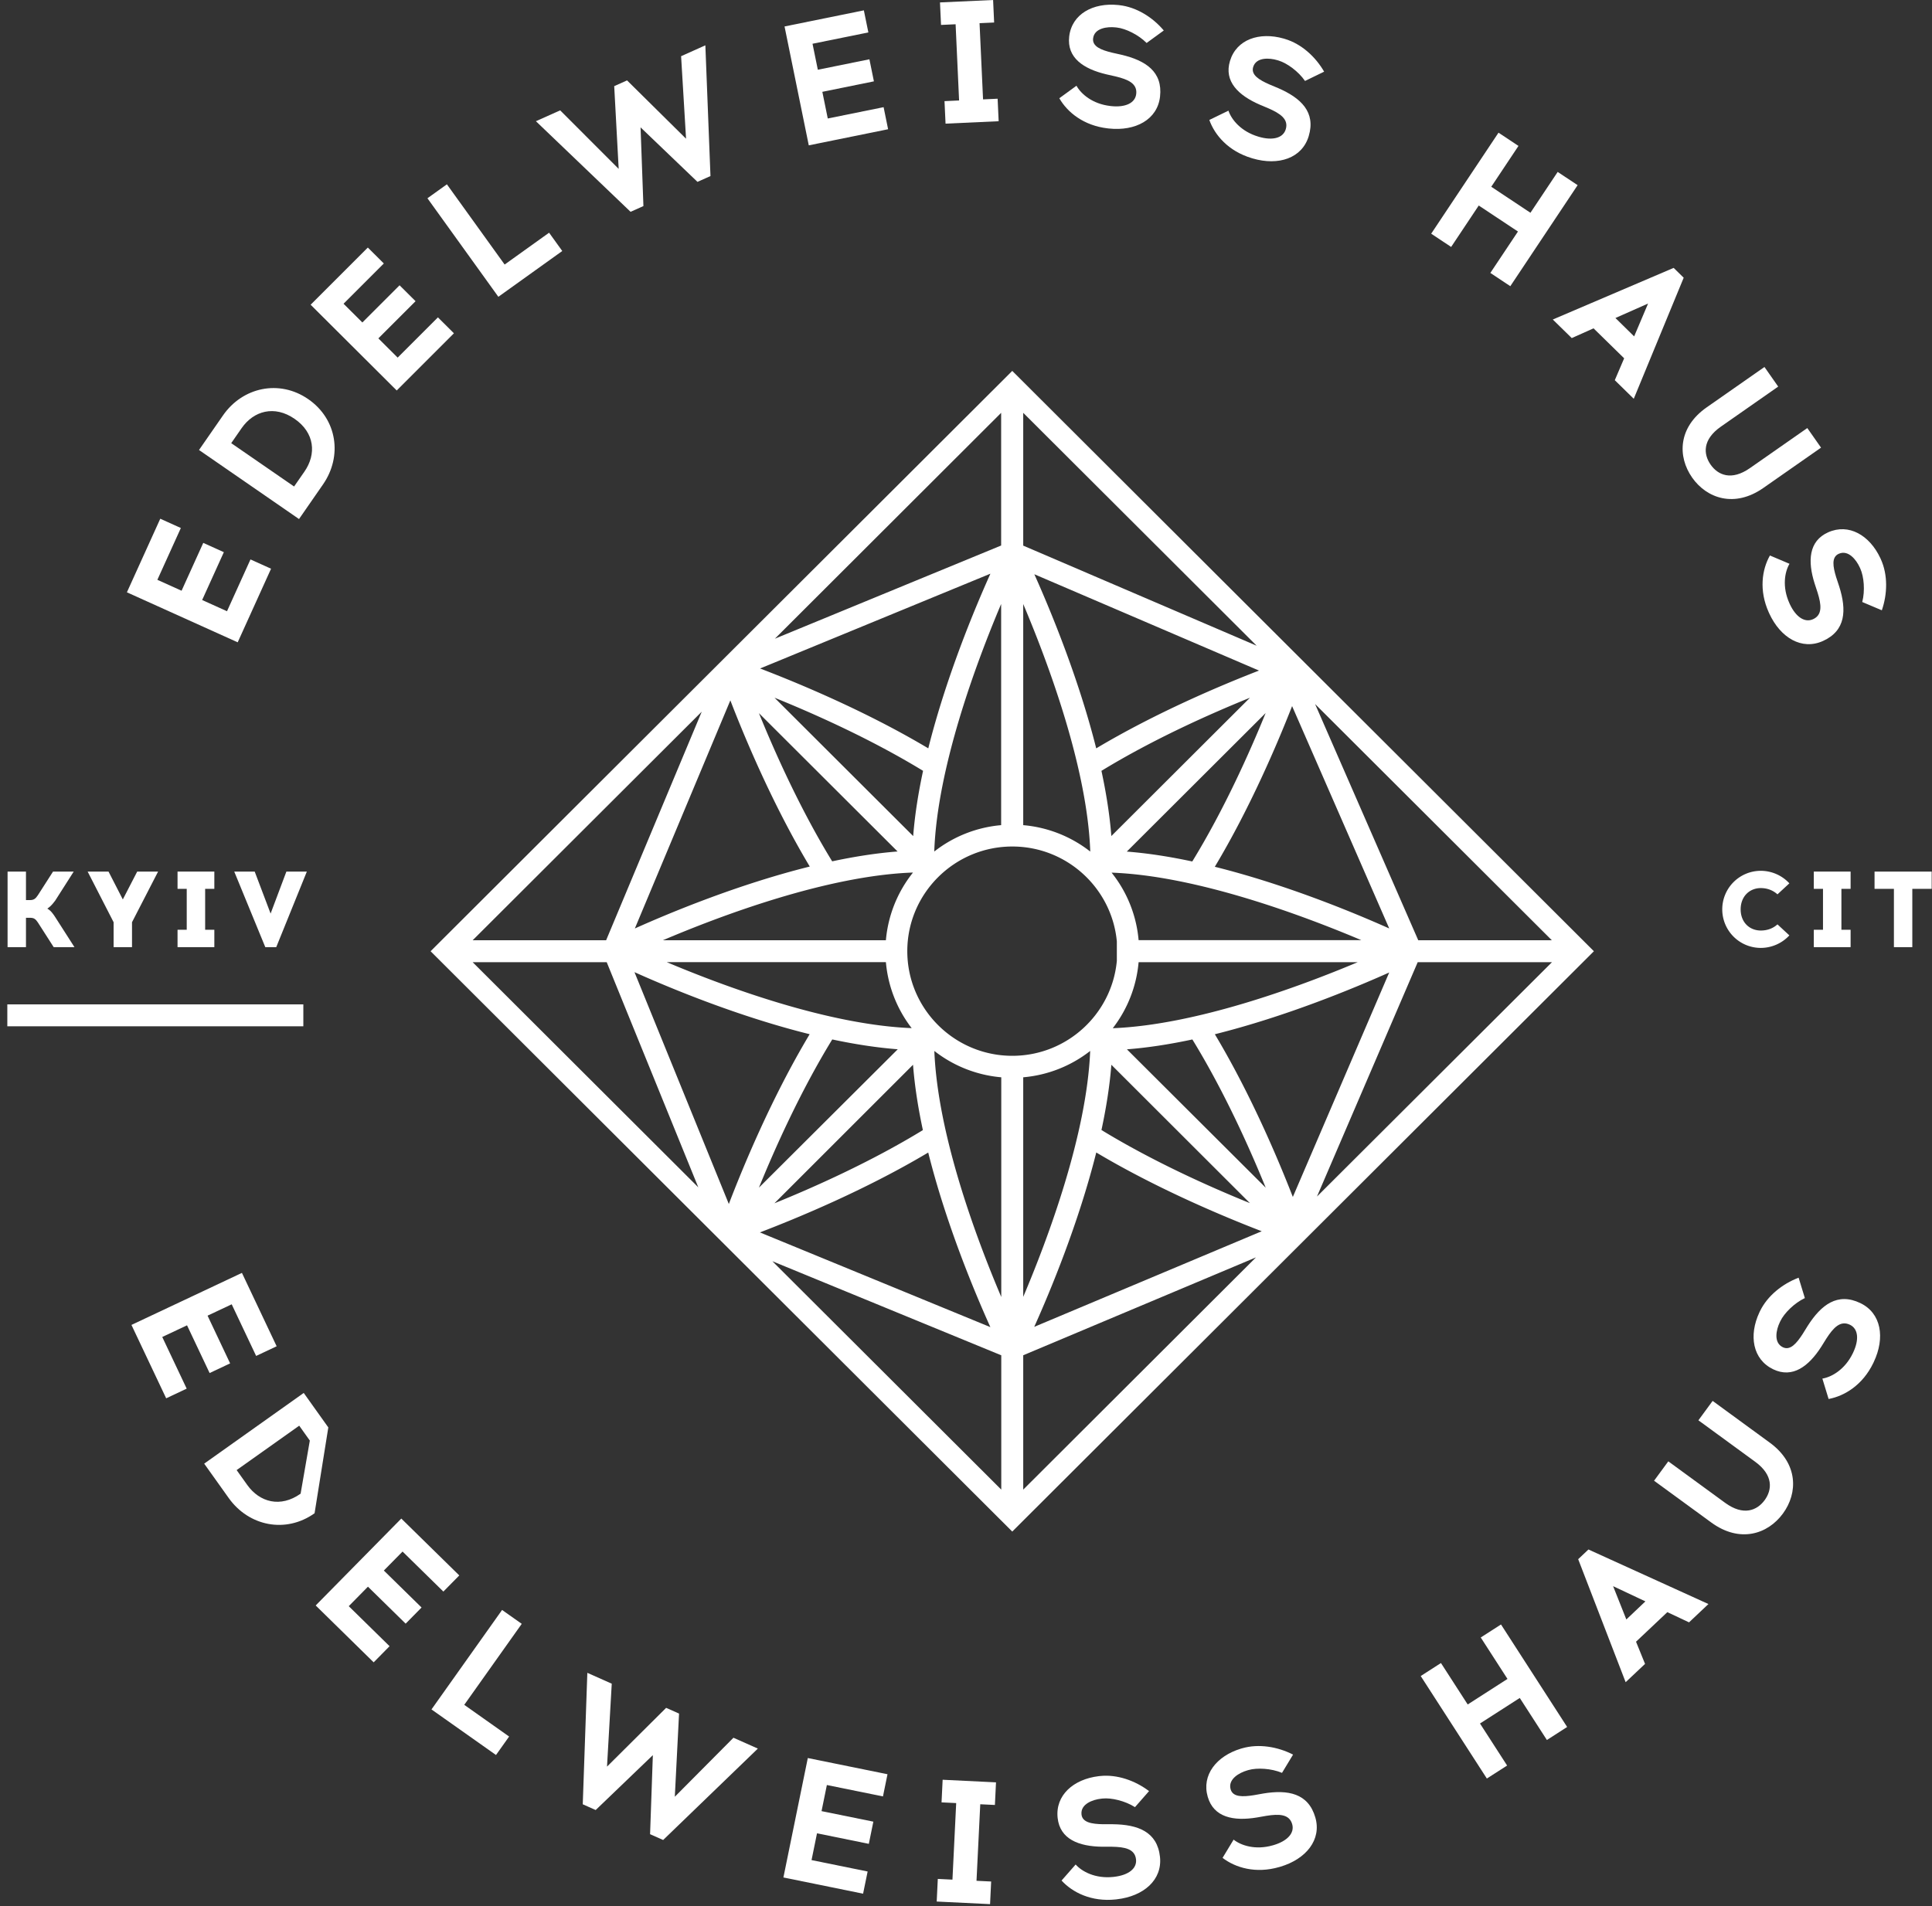 <svg xmlns="http://www.w3.org/2000/svg" width="153" height="151" viewBox="0 0 153 151"><rect x="0" y="0" width="153" height="151" fill="#333333" stroke="none"/><g><g><path fill="#fff" d="M2.057 72.701h.326c.3 0 .437.094.626.385l1.243 1.941h1.645L4.38 72.658c-.326-.513-.514-.616-.634-.684.111-.077.3-.188.626-.634l1.466-2.3H4.2L3 70.913c-.188.282-.326.385-.626.385h-.317V69.04H.6v5.987h1.457z"/></g><g><path fill="#fff" d="M8.997 75.028h1.457v-1.976l2.066-4.012h-1.654l-1.14 2.207-1.132-2.207H6.94l2.057 4.012z"/></g><g><path fill="#fff" d="M16.974 70.408V69.04H14.06v1.368h.728v3.242h-.728v1.377h2.914V73.65h-.728v-3.242z"/></g><g><path fill="#fff" d="M21.43 72.367l-1.26-3.327h-1.62l2.46 5.988h.866L24.3 69.04h-1.62z"/></g><g><path fill="#fff" d="M139.442 70.348c.506 0 .96.172 1.32.496l.942-.872a3.088 3.088 0 0 0-2.262-.992 3.052 3.052 0 0 0-3.052 3.054 3.052 3.052 0 0 0 3.052 3.053 3.09 3.09 0 0 0 2.262-.992l-.942-.873c-.36.326-.814.488-1.32.488-.891 0-1.595-.65-1.595-1.676 0-1.027.704-1.686 1.595-1.686"/></g><g><path fill="#fff" d="M146.554 70.408V69.04h-2.914v1.368h.728v3.242h-.728v1.377h2.914V73.65h-.728v-3.242z"/></g><g><path fill="#fff" d="M151.441 75.028v-4.62h1.534V69.04h-4.525v1.369h1.534v4.619z"/></g><g><path fill="#fff" d="M126.225 75.35l-46.062 45.97L34.1 75.35l46.063-45.97zm-22.08-19.581l8.171 18.713h10.58zm-1.82.164c-1.173 2.995-3.33 8.069-6.121 12.727 5.61 1.4 10.965 3.614 13.813 4.886zm5.482 18.539c-4.659-1.97-13.054-5.107-19.778-5.347a9.928 9.928 0 0 1 2.14 5.347zm-17.638 1.745a9.956 9.956 0 0 1-2.046 5.231c6.582-.26 14.714-3.26 19.398-5.23zm4.25-7.977c2.526-4.12 4.552-8.659 5.81-11.756L89.234 67.457c1.686.13 3.436.408 5.185.783zm4.568-12.97c-3.103 1.255-7.64 3.273-11.761 5.791.375 1.744.654 3.486.784 5.164zM86.811 59.28c4.743-2.832 9.914-5.007 12.893-6.162l-17.792-7.63c1.27 2.837 3.493 8.19 4.9 13.792zm-5.779-16.059l18.486 7.929-18.486-18.449zm0 22.142a9.993 9.993 0 0 1 5.309 2.092c-.233-6.63-3.326-14.922-5.309-19.608zm-19.666-14.77l17.917-7.381V32.702zm-1.173 2.36c2.888 1.104 8.342 3.355 13.32 6.326 1.413-5.633 3.65-11.01 4.92-13.835zm19.09-5.11c-1.979 4.68-5.063 12.965-5.297 19.61a9.97 9.97 0 0 1 5.297-2.09zm-9.127 26.638a9.962 9.962 0 0 1 2.146-5.364c-6.768.237-15.164 3.389-19.808 5.364zm2.041 6.96a9.954 9.954 0 0 1-2.04-5.225H52.805c4.673 1.97 12.783 4.965 19.391 5.225zM73.1 61.06c-4.124-2.518-8.663-4.537-11.765-5.792l10.982 10.96c.13-1.68.408-3.424.783-5.168zm-12.998-4.568c1.256 3.093 3.278 7.621 5.8 11.737 1.747-.373 3.495-.65 5.18-.78zm4.026 12.15c-2.937-4.9-5.168-10.253-6.29-13.163l-7.563 18.068c2.833-1.27 8.208-3.5 13.853-4.905zm-26.698 5.84h10.57l7.573-18.107zM55.3 94.052l-7.253-17.835H37.43zm2.418 1.321c1.082-2.833 3.368-8.388 6.401-13.45-5.664-1.408-11.05-3.648-13.873-4.916zm8.19-13.035c-2.522 4.113-4.547 8.643-5.806 11.738l10.994-10.96c-1.69-.13-3.44-.406-5.187-.778zm-4.58 12.978c3.099-1.255 7.635-3.275 11.757-5.797-.374-1.745-.651-3.491-.78-5.176zm12.18-4.02c-4.986 2.975-10.445 5.225-13.329 6.327l18.251 7.503c-1.271-2.821-3.511-8.19-4.922-13.83zm5.785 16.062l-18.128-7.453 18.128 18.092zm0-22.022a9.998 9.998 0 0 1-5.3-2.087c.266 6.659 3.33 14.853 5.3 19.49zm-7.442-9.992c0 4.571 3.731 8.29 8.317 8.29 4.325 0 7.886-3.31 8.277-7.52v-1.539c-.39-4.21-3.952-7.52-8.277-7.52-4.586 0-8.317 3.719-8.317 8.29zm16.16 9c-.13 1.68-.41 3.424-.784 5.168 4.122 2.517 8.656 4.536 11.755 5.791zm-1.677-1.095a10.003 10.003 0 0 1-5.302 2.087v17.394c1.97-4.65 5.033-12.857 5.302-19.48zm13.13 16.352l-18.432 7.753v10.643zm.455-2.07c-2.943-1.133-8.249-3.345-13.103-6.239-1.41 5.62-3.641 10.982-4.912 13.812zm.316-3.45c-1.257-3.095-3.282-7.626-5.808-11.742-1.749.374-3.499.652-5.184.781zm-4.028-12.155c2.842 4.747 5.024 9.923 6.176 12.888l7.632-17.78c-2.838 1.27-8.194 3.489-13.808 4.892zm26.699-5.709h-10.634l-7.978 18.565z"/></g><g><path fill="#fff" d="M.58 81.296h23.442V79.56H.58z"/></g><g><path fill="#fff" d="M21.466 45.05l-1.63-.735-1.859 4.103-1.968-.888 1.718-3.79-1.63-.736-1.718 3.79-1.917-.865 1.86-4.103-1.63-.736-2.642 5.829 8.774 3.961z"/></g><g><path fill="#fff" d="M23.68 41.115l-7.92-5.47 1.902-2.743c1.542-2.224 4.45-2.872 6.747-1.285 2.308 1.594 2.714 4.53 1.172 6.754zm-.391-2.577l.822-1.184c.954-1.377.824-3.069-.783-4.177-1.595-1.101-3.24-.635-4.195.741l-.822 1.185z"/></g><g><path fill="#fff" d="M35.947 26.401l-1.266-1.261-3.189 3.188-1.529-1.524 2.947-2.945-1.267-1.26-2.946 2.945-1.49-1.484 3.189-3.19-1.266-1.26-4.53 4.529 6.817 6.792z"/></g><g><path fill="#fff" d="M44.527 19.883l-1.043-1.45-3.52 2.522-4.573-6.355-1.541 1.105 5.616 7.805z"/></g><g><path fill="#fff" d="M50.954 16.324l-.226-6.235 4.506 4.317 1.03-.46-.405-10.356-1.921.861.392 6.537-4.672-4.62-1.017.456.354 6.554-4.634-4.636-1.921.86 7.497 7.177z"/></g><g><path fill="#fff" d="M70.331 10.237l-.356-1.748-4.422.897-.43-2.112 4.084-.83-.356-1.748-4.085.829-.42-2.059 4.422-.897L68.411.82 62.13 2.096l1.919 9.417z"/></g><g><path fill="#fff" d="M75.677 1.922l.276 6.036-1.155.053.082 1.783 4.206-.192-.082-1.783-1.154.053-.277-6.036 1.155-.053L78.646 0 74.44.192l.082 1.783z"/></g><g><path fill="#fff" d="M88.013 8.406l-.082-.009c-1.42-.163-2.326-.957-2.682-1.605l-1.359.99c.634 1.11 1.925 2.169 3.838 2.388l.082.009c2.12.228 3.847-.707 4.056-2.52.226-1.978-1.139-2.867-3.053-3.32l-.756-.17c-.849-.208-1.565-.483-1.491-1.125.096-.831 1.147-.945 1.776-.874l.11.012c.696.08 1.706.569 2.351 1.223l1.36-.99C91.286 1.372 90.007.564 88.655.41l-.11-.013c-1.984-.2-3.668.714-3.873 2.5-.192 1.679 1.132 2.562 2.939 2.99l.742.168c.97.235 1.723.555 1.627 1.387-.084.724-.858 1.077-1.967.964"/></g><g><path fill="#fff" d="M99.124 12.527l.08.024c2.045.599 3.91-.018 4.436-1.766.573-1.907-.614-3.02-2.417-3.805l-.713-.299c-.799-.354-1.454-.751-1.269-1.37.241-.8 1.297-.728 1.902-.547l.106.031c.672.202 1.58.861 2.098 1.618l1.514-.736c-.68-1.178-1.794-2.2-3.098-2.59l-.105-.032c-1.918-.546-3.736.057-4.254 1.778-.486 1.616.661 2.72 2.363 3.46l.7.295c.913.403 1.596.851 1.355 1.652-.21.698-1.034.909-2.105.603l-.079-.024c-1.37-.411-2.12-1.353-2.354-2.053l-1.514.736c.428 1.203 1.51 2.473 3.354 3.025"/></g><g><path fill="#fff" d="M117.106 16.28l3.105 2.06-2.186 3.28 1.581 1.05 5.331-8.003-1.58-1.048-2.157 3.235-3.103-2.06 2.155-3.235-1.581-1.049-5.331 8.002 1.58 1.05z"/></g><g><path fill="#fff" d="M122.97 25.31l9.571-4.09.795.779-3.954 9.589-1.502-1.472.741-1.734-2.424-2.374-1.725.772zm4.96-.12l1.482 1.457 1.104-2.603z"/></g><g><path fill="#fff" d="M134.005 37.832c1.16 1.653 3.357 2.415 5.633.824l4.575-3.197-1.088-1.552-4.542 3.172c-1.476 1.032-2.537.55-3.113-.271-.576-.82-.667-1.98.81-3.012l4.54-3.173-1.088-1.553-4.576 3.198c-2.275 1.59-2.318 3.9-1.15 5.564"/></g><g><path fill="#fff" d="M143.704 46.22l.236.722c.295.953.404 1.763-.361 2.108-.665.299-1.366-.185-1.838-1.193l-.033-.074c-.59-1.303-.37-2.486.007-3.123l-1.55-.658c-.63 1.113-.88 2.763-.088 4.516l.034.074c.89 1.934 2.581 2.936 4.25 2.184 1.818-.819 1.883-2.445 1.292-4.319l-.242-.734c-.256-.834-.386-1.59.203-1.855.766-.345 1.403.498 1.663 1.074l.046.1c.288.638.386 1.754.153 2.644l1.551.657c.445-1.286.486-2.796-.074-4.036l-.045-.1c-.846-1.803-2.494-2.778-4.138-2.038-1.542.695-1.624 2.284-1.066 4.051"/></g><g><path fill="#fff" d="M16.6 108.763l1.624-.765-1.787-3.78 1.912-.9 1.935 4.09 1.625-.765-2.75-5.813-8.749 4.122 2.75 5.813 1.624-.766-1.935-4.092 1.963-.924z"/></g><g><path fill="#fff" d="M24.912 119.87c-2.297 1.632-5.216 1.013-6.795-1.2l-1.947-2.73 7.883-5.6L26 113.071zm-.376-5.757l-.84-1.18-4.956 3.517.842 1.18c.977 1.369 2.625 1.824 4.224.689z"/></g><g><path fill="#fff" d="M31.88 122.903l3.232 3.17 1.26-1.278-4.592-4.505-6.78 6.884 4.592 4.505 1.259-1.278-3.232-3.171 1.52-1.544 2.986 2.929 1.26-1.279-2.987-2.929z"/></g><g><path fill="#fff" d="M39.761 127.53l-5.591 7.879 5.109 3.61 1.039-1.462-3.553-2.511 4.553-6.416z"/></g><g><path fill="#fff" d="M53.44 142.326l.336-6.588-1.023-.454-4.682 4.656.375-6.57-1.933-.86-.363 10.413 1.023.455 4.528-4.347-.22 6.261 1.035.46 7.5-7.24-1.932-.86z"/></g><g><path fill="#fff" d="M62.04 148.72l6.31 1.285.36-1.757-4.442-.904.433-2.122 4.103.835.359-1.758-4.103-.834.422-2.068 4.442.903.359-1.757-6.311-1.283z"/></g><g><path fill="#fff" d="M74.563 142.772l1.16.056-.296 6.064-1.16-.057-.087 1.792 4.226.205.086-1.792-1.16-.056.297-6.063 1.16.056.087-1.791-4.226-.206z"/></g><g><path fill="#fff" d="M88.136 144.503h-.779c-.877-.017-1.64-.13-1.71-.774-.09-.837.916-1.18 1.549-1.248l.11-.013c.7-.075 1.799.183 2.576.682l1.114-1.271c-1.09-.827-2.522-1.34-3.883-1.194l-.11.012c-1.99.241-3.439 1.506-3.246 3.304.182 1.688 1.677 2.263 3.542 2.285h.765c1.003.018 1.812.167 1.901 1.004.08.727-.603 1.244-1.714 1.377l-.083.01c-1.43.152-2.492-.427-2.984-.985l-1.115 1.271c.867.948 2.367 1.703 4.292 1.497l.081-.01c2.13-.242 3.617-1.539 3.42-3.363-.213-1.99-1.749-2.56-3.726-2.584"/></g><g><path fill="#fff" d="M100.043 142.07l-.766.135c-.867.136-1.638.158-1.82-.465-.233-.809.696-1.322 1.307-1.498l.106-.031c.678-.196 1.804-.134 2.656.223l.875-1.446c-1.217-.624-2.716-.88-4.03-.5l-.107.03c-1.918.584-3.123 2.082-2.619 3.818.473 1.63 2.045 1.937 3.885 1.634l.754-.132c.99-.157 1.813-.15 2.047.658.204.702-.376 1.33-1.448 1.654l-.08.023c-1.38.399-2.529.013-3.11-.45l-.875 1.445c1.018.782 2.627 1.265 4.486.727l.08-.023c2.053-.608 3.291-2.144 2.78-3.906-.558-1.922-2.17-2.217-4.12-1.897"/></g><g><path fill="#fff" d="M117.264 129.71l2.117 3.283-3.15 2.024-2.118-3.283-1.603 1.03 5.238 8.12 1.604-1.03-2.148-3.33 3.15-2.023 2.148 3.33 1.604-1.032-5.238-8.119z"/></g><g><path fill="#fff" d="M125.793 122.74l9.502 4.321-1.536 1.451-1.718-.809-2.48 2.342.714 1.757-1.536 1.45-3.759-9.744zm1.953 2.906l1.048 2.637 1.51-1.433z"/></g><g><path fill="#fff" d="M140.156 114.279l-4.528-3.309-1.127 1.537 4.495 3.283c1.462 1.068 1.345 2.23.75 3.044-.597.812-1.673 1.274-3.133.207l-4.496-3.284-1.127 1.536 4.53 3.309c2.253 1.645 4.467.939 5.675-.71 1.2-1.636 1.215-3.967-1.039-5.613"/></g><g><path fill="#fff" d="M147.327 103.223c-1.806-.868-3.102.132-4.166 1.796l-.41.66c-.478.735-.976 1.322-1.561 1.041-.76-.366-.522-1.4-.246-1.971l.047-.1c.307-.634 1.105-1.43 1.94-1.824l-.494-1.615c-1.28.488-2.47 1.43-3.065 2.661l-.047.1c-.845 1.814-.532 3.71 1.1 4.495 1.531.735 2.809-.228 3.812-1.797l.404-.648c.545-.841 1.098-1.448 1.858-1.083.66.317.74 1.167.267 2.18l-.035.075c-.624 1.293-1.68 1.888-2.413 2.01l.494 1.615c1.264-.234 2.698-1.107 3.538-2.847l.035-.075c.917-1.932.598-3.877-1.058-4.673"/></g></g></svg>